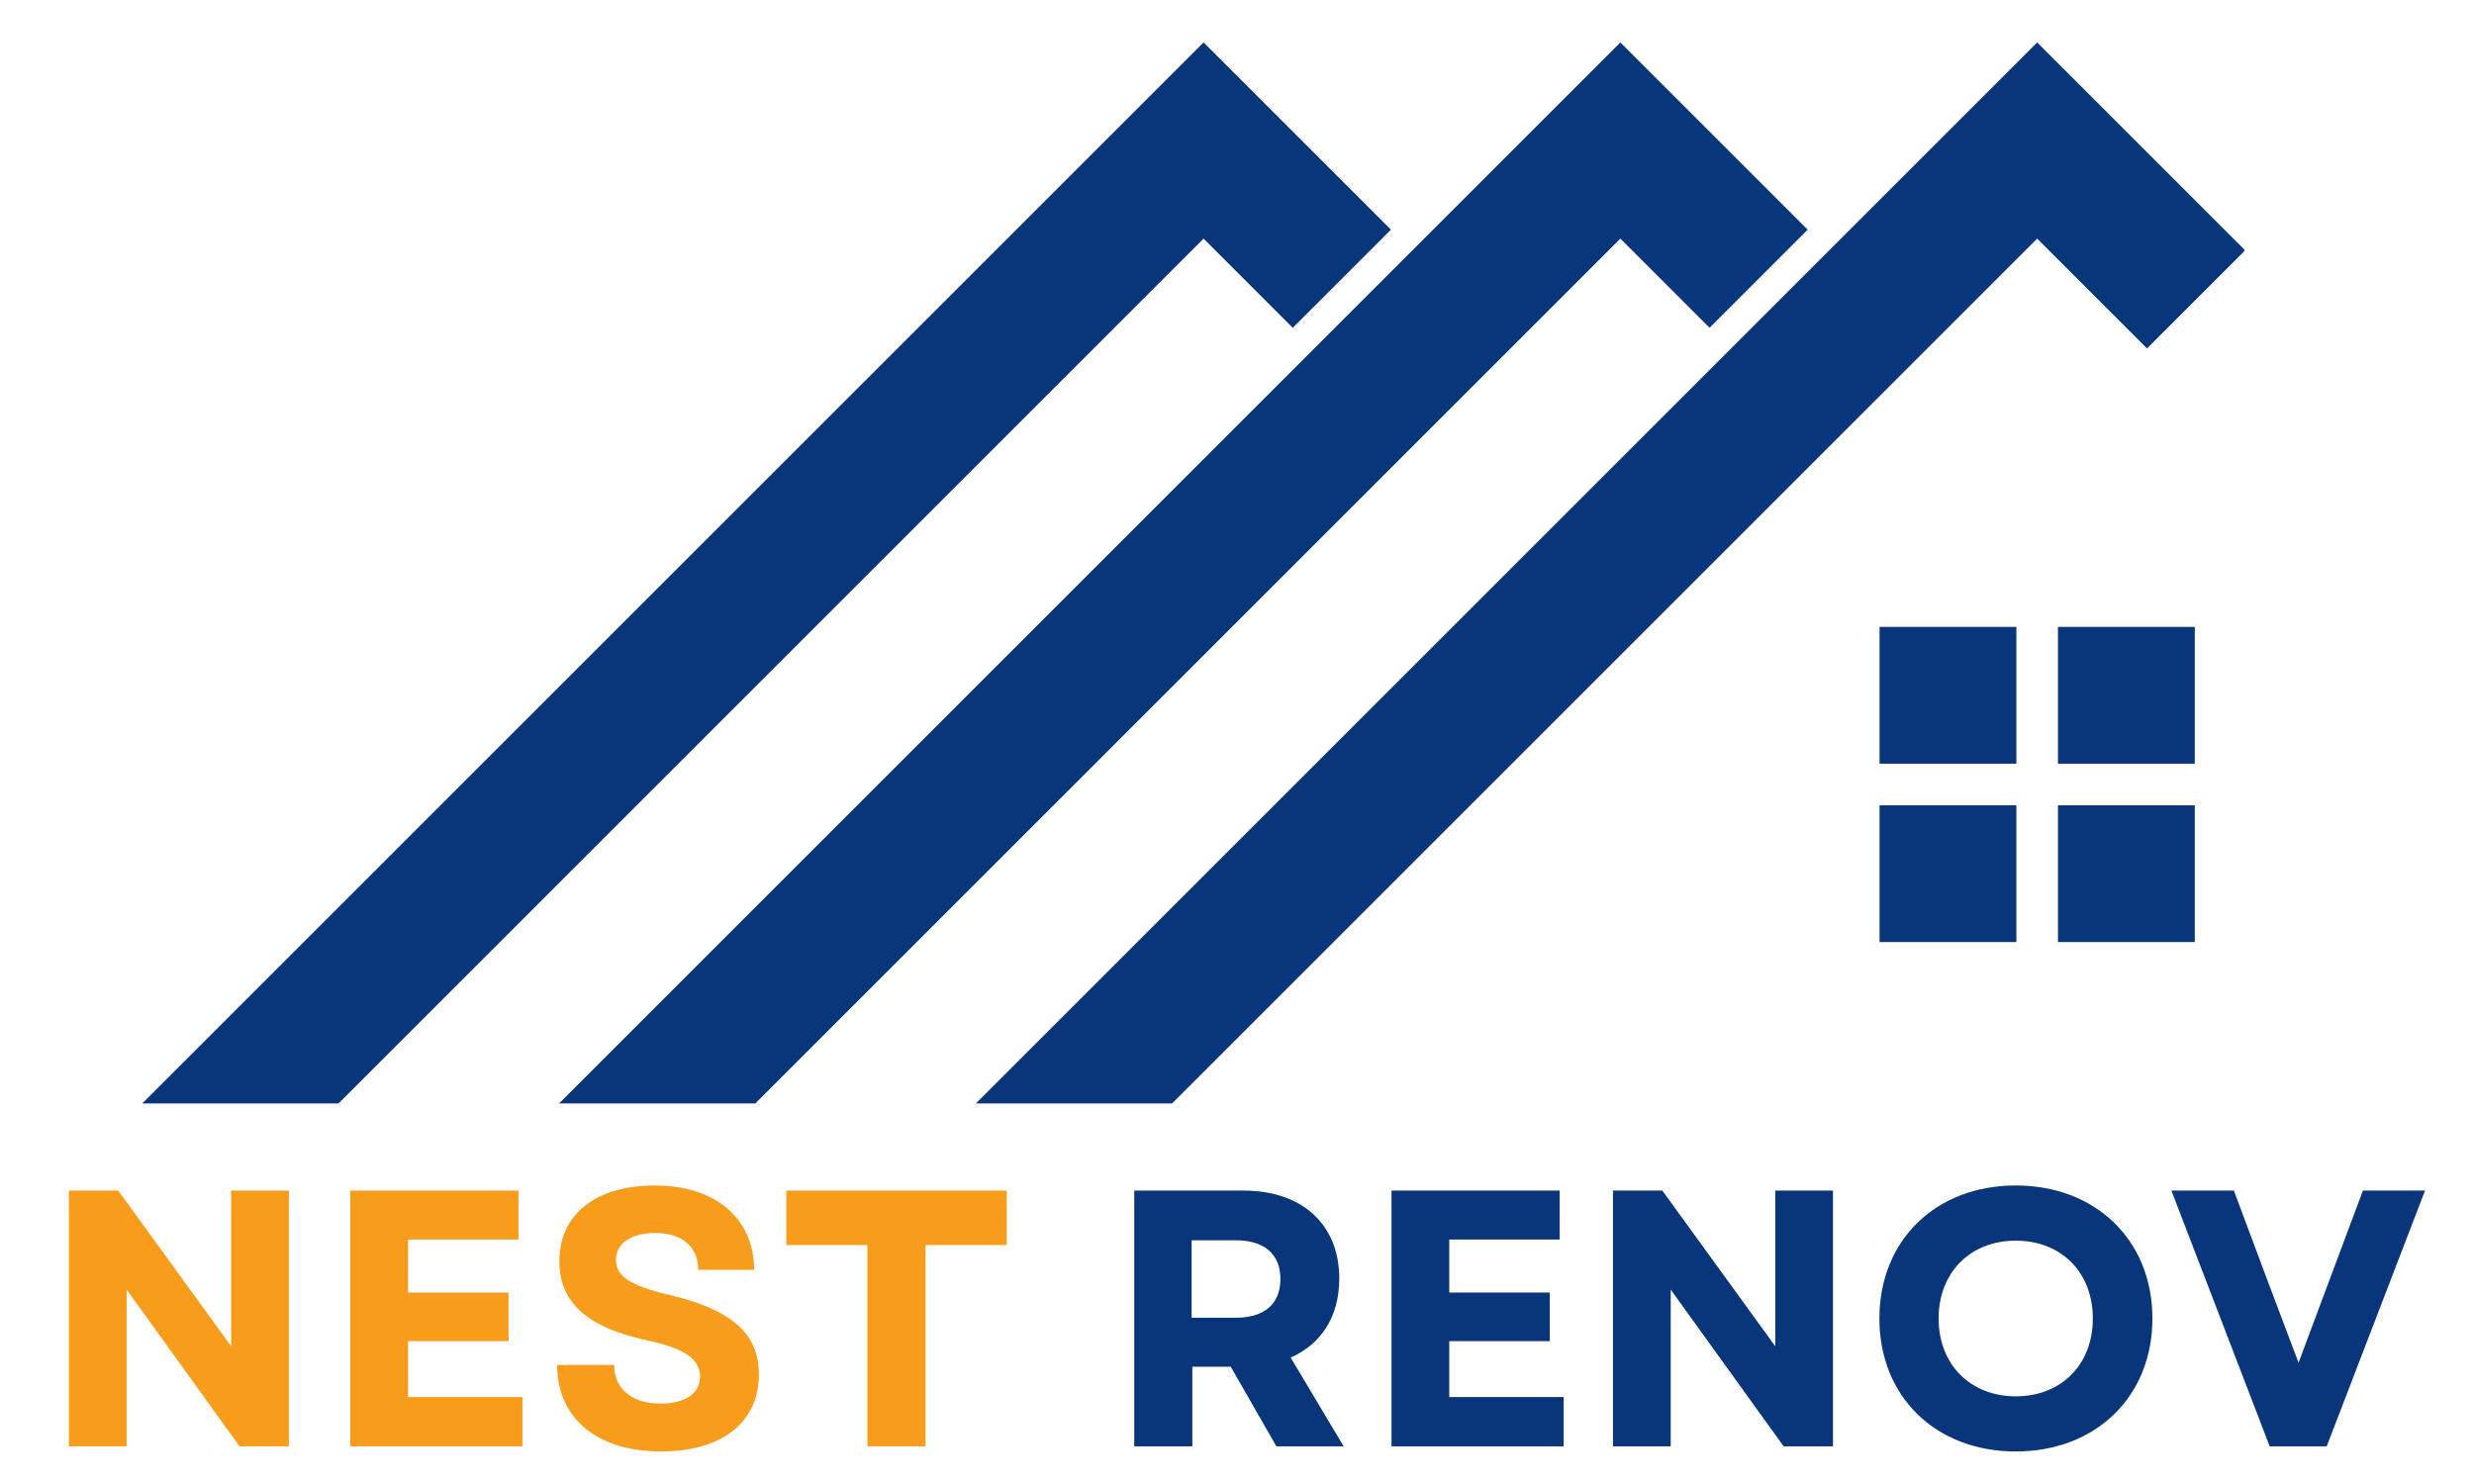 <svg xmlns="http://www.w3.org/2000/svg" xmlns:xlink="http://www.w3.org/1999/xlink" width="1000" zoomAndPan="magnify" viewBox="0 0 750 450" height="600" preserveAspectRatio="xMidYMid meet" version="1.0"><defs><g/><clipPath id="7eef108e94"><path d="M 42.852 12.84 L 422 12.84 L 422 334.59 L 42.852 334.59 Z M 42.852 12.84 " clip-rule="nonzero"/></clipPath><clipPath id="21dc0e23f7"><path d="M 169 12.84 L 549 12.84 L 549 334.59 L 169 334.59 Z M 169 12.84 " clip-rule="nonzero"/></clipPath><clipPath id="429bfd6ae0"><path d="M 295 12.84 L 680.352 12.84 L 680.352 334.59 L 295 334.59 Z M 295 12.84 " clip-rule="nonzero"/></clipPath></defs><path fill="#09367a" d="M 611.27 231.578 L 569.789 231.578 L 569.789 190.102 L 611.27 190.102 L 611.27 231.578 " fill-opacity="1" fill-rule="nonzero"/><path fill="#09367a" d="M 665.352 231.578 L 623.875 231.578 L 623.875 190.102 L 665.352 190.102 L 665.352 231.578 " fill-opacity="1" fill-rule="nonzero"/><path fill="#09367a" d="M 611.27 285.664 L 569.789 285.664 L 569.789 244.184 L 611.27 244.184 L 611.27 285.664 " fill-opacity="1" fill-rule="nonzero"/><path fill="#09367a" d="M 665.352 285.668 L 623.875 285.668 L 623.875 244.188 L 665.352 244.188 L 665.352 285.668 " fill-opacity="1" fill-rule="nonzero"/><g clip-path="url(#7eef108e94)"><path fill="#09367a" d="M 391.906 99.398 L 421.656 69.652 L 364.867 12.863 L 42.848 334.883 L 102.344 334.883 L 364.867 72.359 L 391.906 99.398 " fill-opacity="1" fill-rule="nonzero"/></g><g clip-path="url(#21dc0e23f7)"><path fill="#09367a" d="M 518.258 99.398 L 548.008 69.652 L 491.219 12.863 L 169.203 334.883 L 228.695 334.883 L 491.219 72.359 L 518.258 99.398 " fill-opacity="1" fill-rule="nonzero"/></g><g clip-path="url(#429bfd6ae0)"><path fill="#09367a" d="M 650.879 105.66 L 680.625 75.914 L 617.574 12.863 L 295.555 334.883 L 355.051 334.883 L 617.574 72.359 L 650.879 105.66 " fill-opacity="1" fill-rule="nonzero"/></g><g fill="#f89d1b" fill-opacity="1"><g transform="translate(11.581, 438.586)"><g><path d="M 9.312 0 L 26.812 0 L 26.812 -47.531 L 61.047 0 L 76 0 L 76 -77.562 L 58.5 -77.562 L 58.5 -30.359 L 24.266 -77.562 L 9.312 -77.562 Z M 9.312 0 "/></g></g></g><g fill="#f89d1b" fill-opacity="1"><g transform="translate(96.889, 438.586)"><g><path d="M 9.312 0 L 61.5 0 L 61.5 -14.953 L 26.812 -14.953 L 26.812 -31.906 L 57.281 -31.906 L 57.281 -46.641 L 26.812 -46.641 L 26.812 -62.719 L 60.281 -62.719 L 60.281 -77.562 L 9.312 -77.562 Z M 9.312 0 "/></g></g></g><g fill="#f89d1b" fill-opacity="1"><g transform="translate(164.027, 438.586)"><g><path d="M 36.344 1.547 C 54.734 1.547 66.031 -7.203 66.031 -21.828 C 66.031 -34.125 57.953 -41.438 38.672 -45.984 C 26.812 -48.75 22.719 -51.734 22.719 -56.5 C 22.719 -61.609 27.25 -64.703 34.672 -64.703 C 42.766 -64.703 47.641 -60.5 47.641 -53.516 L 64.594 -53.516 C 64.594 -69.141 52.844 -79.109 34.453 -79.109 C 16.625 -79.109 5.547 -70.359 5.547 -56.172 C 5.547 -43.547 14.078 -36.016 32.234 -32.125 C 43.203 -29.797 48.203 -26.594 48.203 -21.156 C 48.203 -15.953 43.547 -12.969 36.234 -12.969 C 27.703 -12.969 22.156 -17.281 22.156 -24.703 L 4.875 -24.703 C 4.875 -8.641 16.844 1.547 36.344 1.547 Z M 36.344 1.547 "/></g></g></g><g fill="#f89d1b" fill-opacity="1"><g transform="translate(235.043, 438.586)"><g><path d="M 27.922 0 L 45.531 0 L 45.531 -61.047 L 70.141 -61.047 L 70.141 -77.562 L 3.328 -77.562 L 3.328 -61.047 L 27.922 -61.047 Z M 27.922 0 "/></g></g></g><g fill="#16539b" fill-opacity="1"><g transform="translate(308.499, 438.586)"><g/></g></g><g fill="#09367a" fill-opacity="1"><g transform="translate(334.538, 438.586)"><g><path d="M 9.312 0 L 26.922 0 L 26.922 -24.156 L 38.562 -24.156 L 52.406 0 L 72.797 0 L 56.734 -26.922 C 66.031 -31.016 71.469 -39.438 71.469 -50.859 C 71.469 -67.359 60.156 -77.562 42.438 -77.562 L 9.312 -77.562 Z M 26.703 -39 L 26.703 -62.484 L 40.109 -62.484 C 48.75 -62.484 53.625 -58.281 53.625 -50.75 C 53.625 -43.203 48.75 -39 40.109 -39 Z M 26.703 -39 "/></g></g></g><g fill="#09367a" fill-opacity="1"><g transform="translate(412.534, 438.586)"><g><path d="M 9.312 0 L 61.5 0 L 61.5 -14.953 L 26.812 -14.953 L 26.812 -31.906 L 57.281 -31.906 L 57.281 -46.641 L 26.812 -46.641 L 26.812 -62.719 L 60.281 -62.719 L 60.281 -77.562 L 9.312 -77.562 Z M 9.312 0 "/></g></g></g><g fill="#09367a" fill-opacity="1"><g transform="translate(479.672, 438.586)"><g><path d="M 9.312 0 L 26.812 0 L 26.812 -47.531 L 61.047 0 L 76 0 L 76 -77.562 L 58.5 -77.562 L 58.5 -30.359 L 24.266 -77.562 L 9.312 -77.562 Z M 9.312 0 "/></g></g></g><g fill="#09367a" fill-opacity="1"><g transform="translate(564.979, 438.586)"><g><path d="M 46.094 1.547 C 70.359 1.547 87.531 -15.062 87.531 -38.781 C 87.531 -62.484 70.359 -79.109 46.094 -79.109 C 21.828 -79.109 4.766 -62.484 4.766 -38.781 C 4.766 -15.062 21.828 1.547 46.094 1.547 Z M 22.719 -38.781 C 22.719 -52.734 32.359 -62.375 46.094 -62.375 C 59.938 -62.375 69.469 -52.734 69.469 -38.781 C 69.469 -24.812 59.938 -15.172 46.094 -15.172 C 32.359 -15.172 22.719 -24.812 22.719 -38.781 Z M 22.719 -38.781 "/></g></g></g><g fill="#09367a" fill-opacity="1"><g transform="translate(657.267, 438.586)"><g><path d="M 30.797 0 L 48.078 0 L 77.891 -77.562 L 59.062 -77.562 L 39.547 -25.375 L 30.25 -49.969 L 19.938 -77.562 L 1 -77.562 Z M 30.797 0 "/></g></g></g></svg>